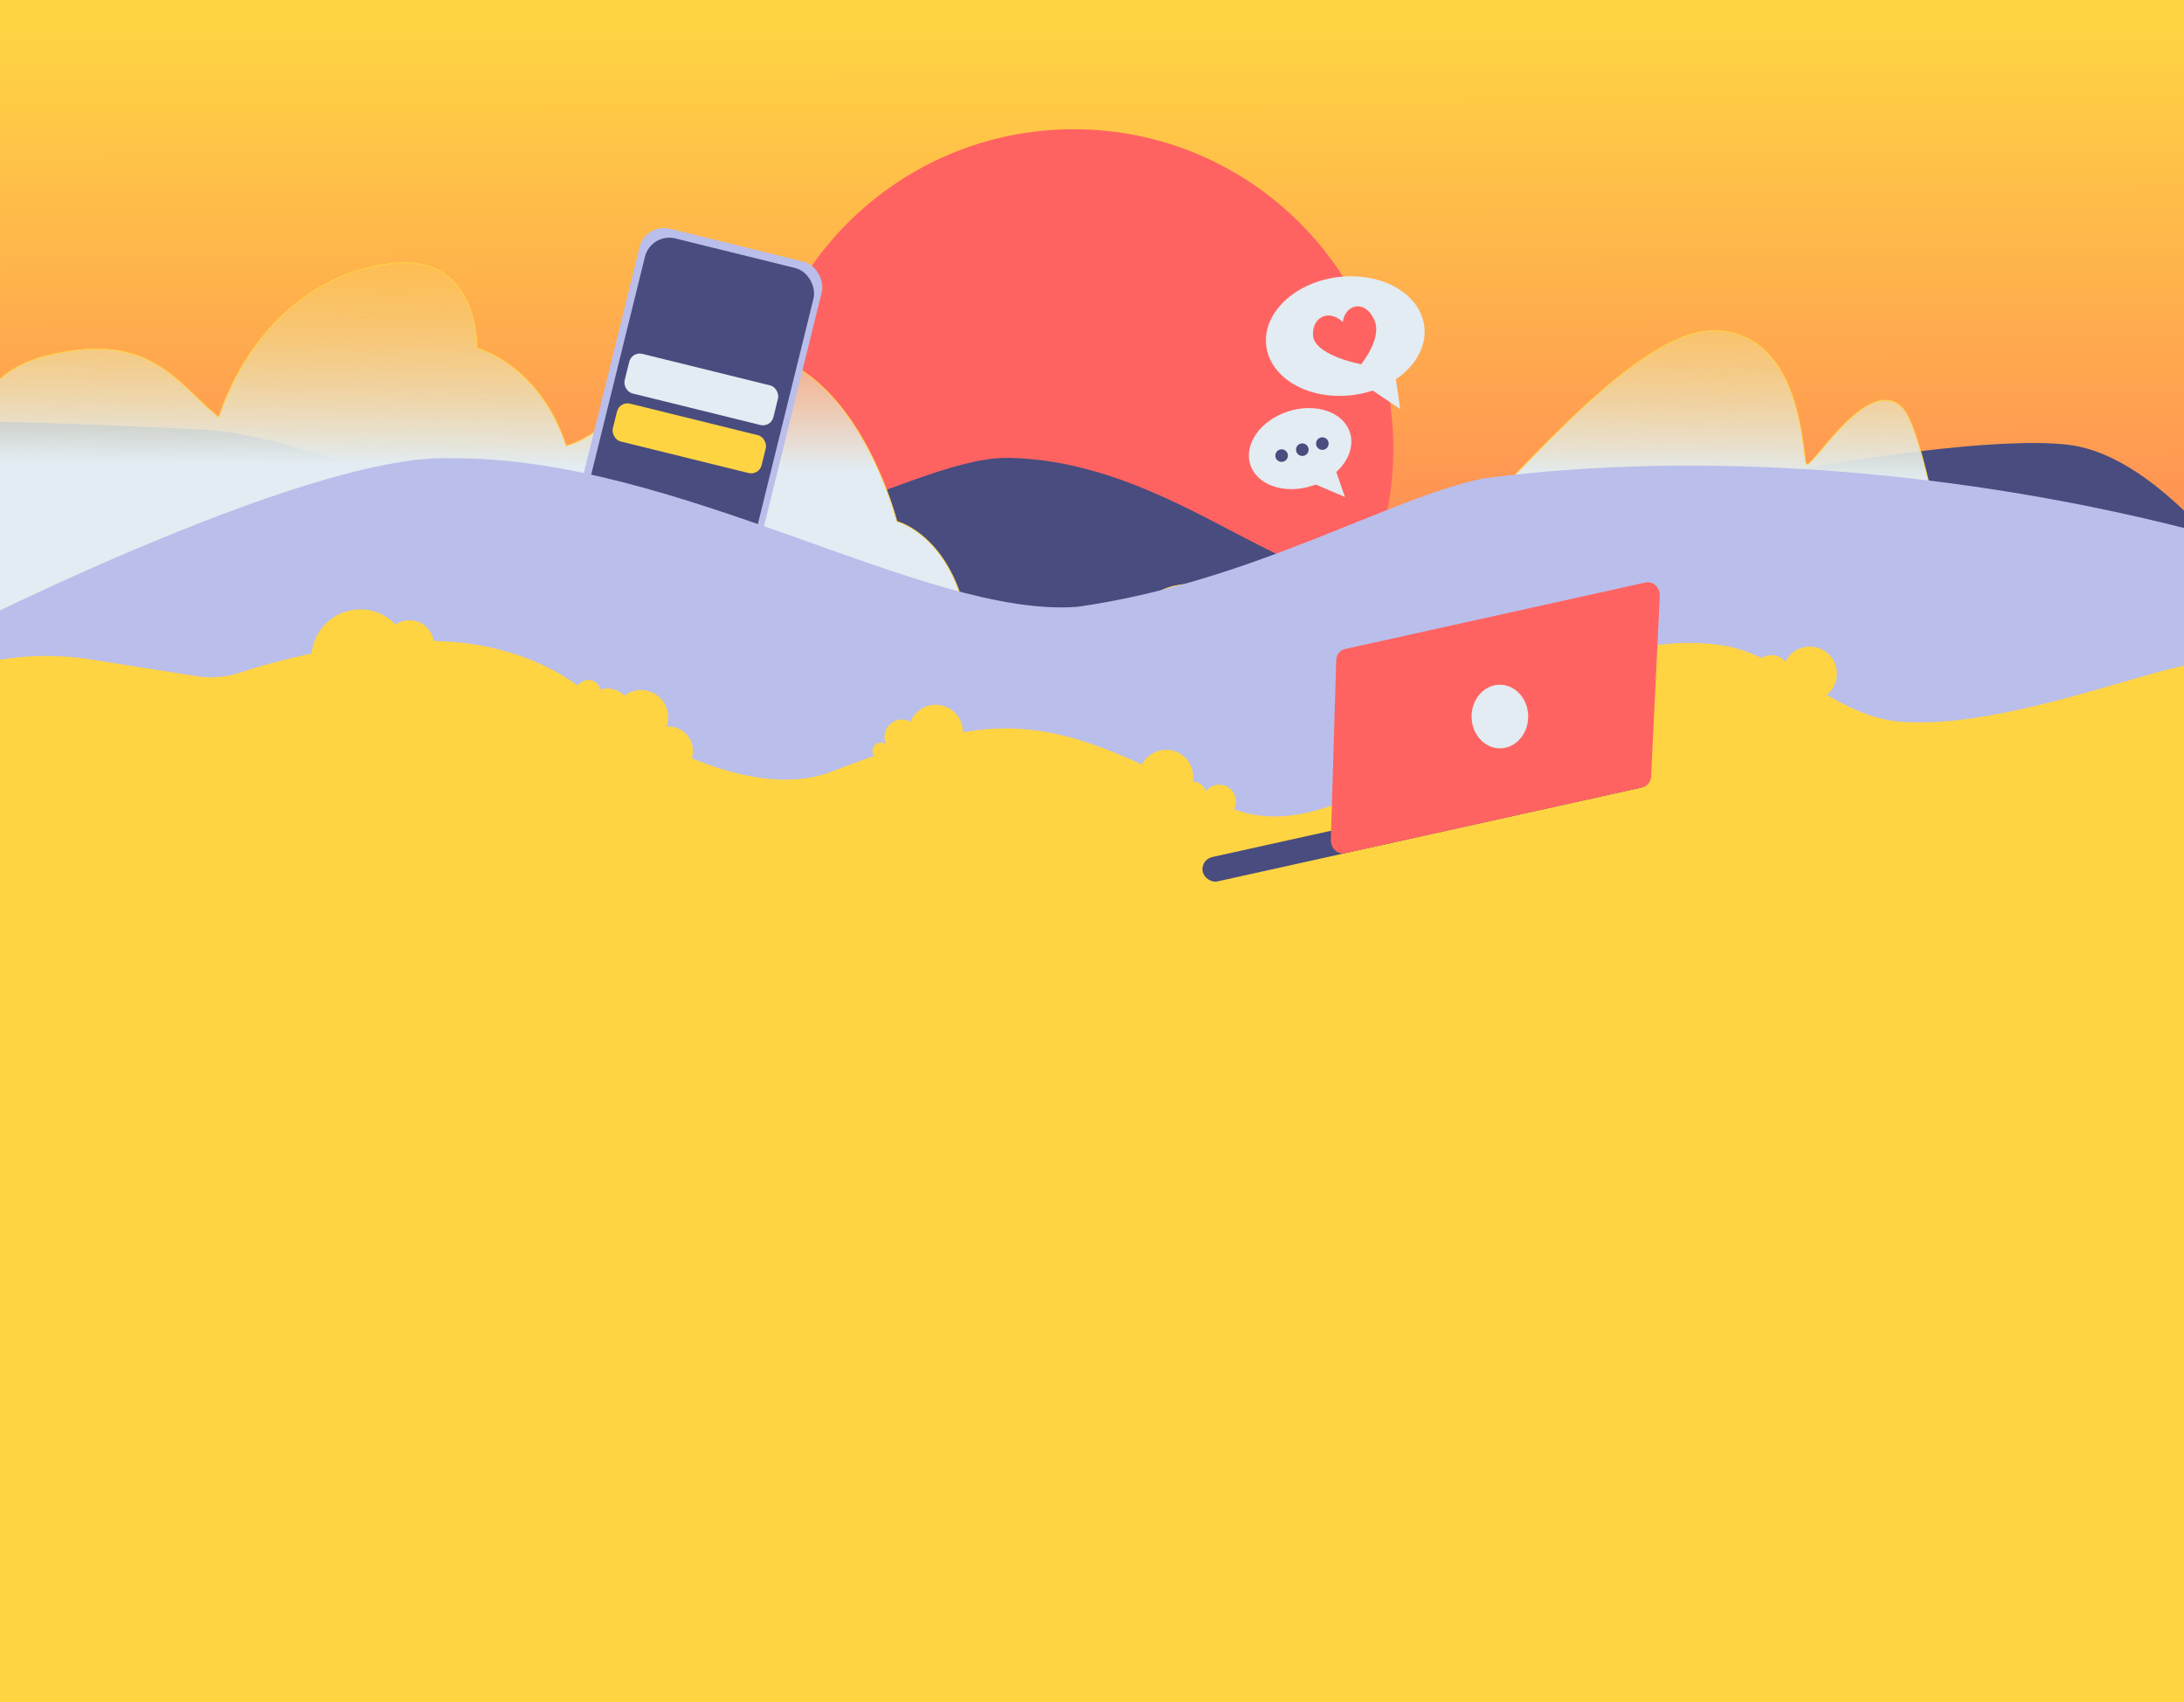 <svg xmlns="http://www.w3.org/2000/svg" xmlns:xlink="http://www.w3.org/1999/xlink" width="2500" height="1948" viewBox="0 0 2500 1948">
  <rect x="0" y="0" width="2500" height="1948" fill="#333333" stroke="none"/>
  <defs>
    <style>
      .cls-1 {
        fill: url(#linear-gradient);
      }

      .cls-2 {
        fill: #ff6361;
      }

      .cls-3 {
        fill: #484c7f;
      }

      .cls-4 {
        stroke: #ffd443;
        stroke-miterlimit: 10;
        fill: url(#linear-gradient-2);
      }

      .cls-5 {
        fill: #babeea;
      }

      .cls-6 {
        fill: #e2ecf2;
      }

      .cls-7 {
        fill: #ffd443;
      }
    </style>
    <linearGradient id="linear-gradient" x1="1221.44" y1="29.2" x2="1223.25" y2="999.33" gradientUnits="userSpaceOnUse">
      <stop offset="0" stop-color="#ffd443"/>
      <stop offset="1" stop-color="#ff6361"/>
    </linearGradient>
    <linearGradient id="linear-gradient-2" x1="1095.83" y1="231.8" x2="1090.24" y2="751.4" gradientUnits="userSpaceOnUse">
      <stop offset="0" stop-color="#ffd443" stop-opacity="0"/>
      <stop offset="0.59" stop-color="#e2ecf2"/>
    </linearGradient>
  </defs>
  <title>background</title>
  <g id="Layer_7" data-name="Layer 7">
    <rect class="cls-1" x="-109" y="-18.98" width="2662" height="698.69"/>
  </g>
  <g id="Layer_6" data-name="Layer 6">
    <circle class="cls-2" cx="1229.13" cy="513.69" r="365.77"/>
  </g>
  <g id="Layer_8" data-name="Layer 8">
    <path class="cls-3" d="M234.66,491.85c51.15,3.44,100.62,19.19,150,33.16,29.66,8.72,59,18.77,87.38,31.07,24.06,10.43,50.68,34.22,75,40.92,294,88,483-70,603-73,173,1,301.79,132.38,399.89,138.19C1703.11,600.81,2212,491,2367,509s310,323,310,323L-109,869C-5.88,747.69-140,605.41-37,484-32.7,478.93,222,491,234.66,491.85Z"/>
  </g>
  <g id="Layer_12" data-name="Layer 12">
    <path class="cls-4" d="M-51.5,650.5s-34.58-205.89,100-242c123-33,154,31,202,69,29-87,97-163,196.05-175.75C548.7,288.61,546,398.52,546,398.52s71,17.76,102.1,111.86c61.26-17.75,96.48-99.4,202.27-108.29,129,5.3,176.24,194.72,176.24,194.72s72.48,18.33,84,140c73.69-15.09,137.4-28.18,165-15.43,1.58.74,15.1-11.88,16.9-13.4,8.19-6.93,14.09-15.82,22.32-22.65a69.84,69.84,0,0,1,28.1-14.18c22.46-5.43,46.35-.66,69.19-3,22.2-2.28,43.93-5.71,65.14-13a220,220,0,0,0,32.16-14c2.82-1.52,5.61-3.08,8.37-4.71a292.45,292.45,0,0,0,44.67-32.77c39.07-7.1,61-6.47,92.18,14.52,42-19.28,207.88-242,308.21-239.7S2063.2,521,2067.64,530.8s69.25-103,109.2-64.81S2268.5,919.5,2268.5,919.5l-2360-12Z"/>
  </g>
  <g id="Layer_4" data-name="Layer 4">
    <rect class="cls-5" x="685.94" y="274.64" width="214.84" height="416.37" rx="28.69" transform="translate(138.82 -176.05) rotate(13.86)"/>
    <rect class="cls-3" x="693.69" y="283.99" width="198.77" height="404.93" rx="28.69" transform="translate(139.68 -175.87) rotate(13.86)"/>
    <rect class="cls-6" x="715.03" y="422.42" width="175.43" height="46.7" rx="12.34" transform="translate(130.21 -179.38) rotate(13.86)"/>
    <rect class="cls-7" x="701.27" y="479.44" width="175.43" height="44.62" rx="12.34" transform="translate(143.23 -174.45) rotate(13.86)"/>
  </g>
  <g id="Layer_3" data-name="Layer 3">
    <path class="cls-5" d="M-80,738S345.5,518.5,515.5,524.5C776,522,1059,708,1233.5,694.5,1434,666,1591,569,1698.5,547.5,1946,515,2247,537,2526,611c5,212,84,532,84,532L-91,1168Z"/>
  </g>
  <g id="Layer_9" data-name="Layer 9">
    <ellipse class="cls-6" cx="1539.93" cy="384.61" rx="91.13" ry="68.03" transform="translate(-35.67 192.79) rotate(-7.08)"/>
    <polygon class="cls-6" points="1557.94 438.02 1595.35 416.87 1602.85 468.24 1557.94 438.02"/>
    <ellipse class="cls-6" cx="1488.23" cy="513.44" rx="59.95" ry="44.75" transform="translate(-85.78 482.81) rotate(-17.92)"/>
    <polygon class="cls-6" points="1505.58 554.32 1527.94 535.34 1539.56 568.81 1505.58 554.32"/>
    <path class="cls-2" d="M1558.12,416.84s-47.23-8.4-54.58-29.39c-4.19-22,15.75-35.68,33.59-18.89,2.1-18.89,24.14-27.28,35.68-3.14C1583.3,386.4,1558.12,416.84,1558.12,416.84Z"/>
    <circle class="cls-3" cx="1467.05" cy="521.45" r="7.19"/>
    <circle class="cls-3" cx="1490.75" cy="514.66" r="7.19"/>
    <circle class="cls-3" cx="1513.68" cy="507.7" r="7.19"/>
  </g>
  <g id="Layer_10" data-name="Layer 10">
    <path class="cls-7" d="M-44.18,765.47a105.19,105.19,0,0,0-72.12,78.1c-23,106.48-62.61,1154.86-51.7,1153.43,8.92-1.17,2745.73,1.83,2764,0,13.68-1.37-62.72-1159.59-67-1232-1.74-29.38-217,72-353.92,61-74.25-6-134.51-77.66-205.17-87.59-151.35-21.26-277.69,95.39-402,163.65-43.75,24-99.05,42.31-148.74,26.37-32.66-10.48-62.83-29.92-93.62-44.7-67.86-32.57-132.52-58-209.14-47.69-57.07,7.65-111.52,26.87-165,47.33-63.2,24.17-143.32-4.78-199.76-34.45-40.7-21.39-72.4-55.74-112.24-78.34-36.62-20.76-77.69-32.19-119.51-35.74-76.05-6.45-170.34,10.57-245.61,35.13A105.8,105.8,0,0,1,225,773.9L103.93,754.81A328.23,328.23,0,0,0-43.51,765.26Z"/>
    <circle class="cls-7" cx="412.37" cy="753.39" r="55.93"/>
    <circle class="cls-7" cx="468.75" cy="737.85" r="27.97"/>
    <circle class="cls-7" cx="695.13" cy="815.98" r="27.97"/>
    <circle class="cls-7" cx="765.27" cy="859.48" r="27.97"/>
    <circle class="cls-7" cx="733.75" cy="820.86" r="31.07"/>
    <circle class="cls-7" cx="673.38" cy="792.45" r="14.2"/>
    <circle class="cls-7" cx="1071.11" cy="837.73" r="31.07"/>
    <circle class="cls-7" cx="1334.78" cy="889.22" r="31.07"/>
    <circle class="cls-7" cx="1696.11" cy="802.22" r="31.07"/>
    <circle class="cls-7" cx="2071.64" cy="771.15" r="31.07"/>
    <circle class="cls-7" cx="2027.69" cy="770.7" r="20.86"/>
    <circle class="cls-7" cx="1661.04" cy="817.75" r="15.54"/>
    <circle class="cls-7" cx="1724.51" cy="782.69" r="11.54"/>
    <circle class="cls-7" cx="1365.41" cy="910.08" r="15.54"/>
    <circle class="cls-7" cx="1395.59" cy="917.19" r="19.09"/>
    <circle class="cls-7" cx="1032.49" cy="843.5" r="19.98"/>
    <circle class="cls-7" cx="1008.41" cy="859.71" r="9.77"/>
  </g>
  <g id="Layer_11" data-name="Layer 11">
    <rect class="cls-3" x="1370.54" y="926.99" width="524.89" height="28.52" rx="14.26" transform="translate(-164.81 375.09) rotate(-12.48)"/>
    <path class="cls-2" d="M1539.49,742.87l344.3-76.2c8.51-1.88,16.63,5.9,16.16,15.51L1890,888.47c-.31,6.3-4.33,11.46-9.92,12.7l-340.52,75.36c-8.4,1.85-16.45-5.73-16.17-15.23l6.15-205.45C1529.75,749.43,1533.81,744.12,1539.49,742.87Z"/>
    <ellipse class="cls-6" cx="1716.97" cy="819.97" rx="32.4" ry="36.4" transform="translate(-5.46 11.54) rotate(-0.38)"/>
  </g>
</svg>
